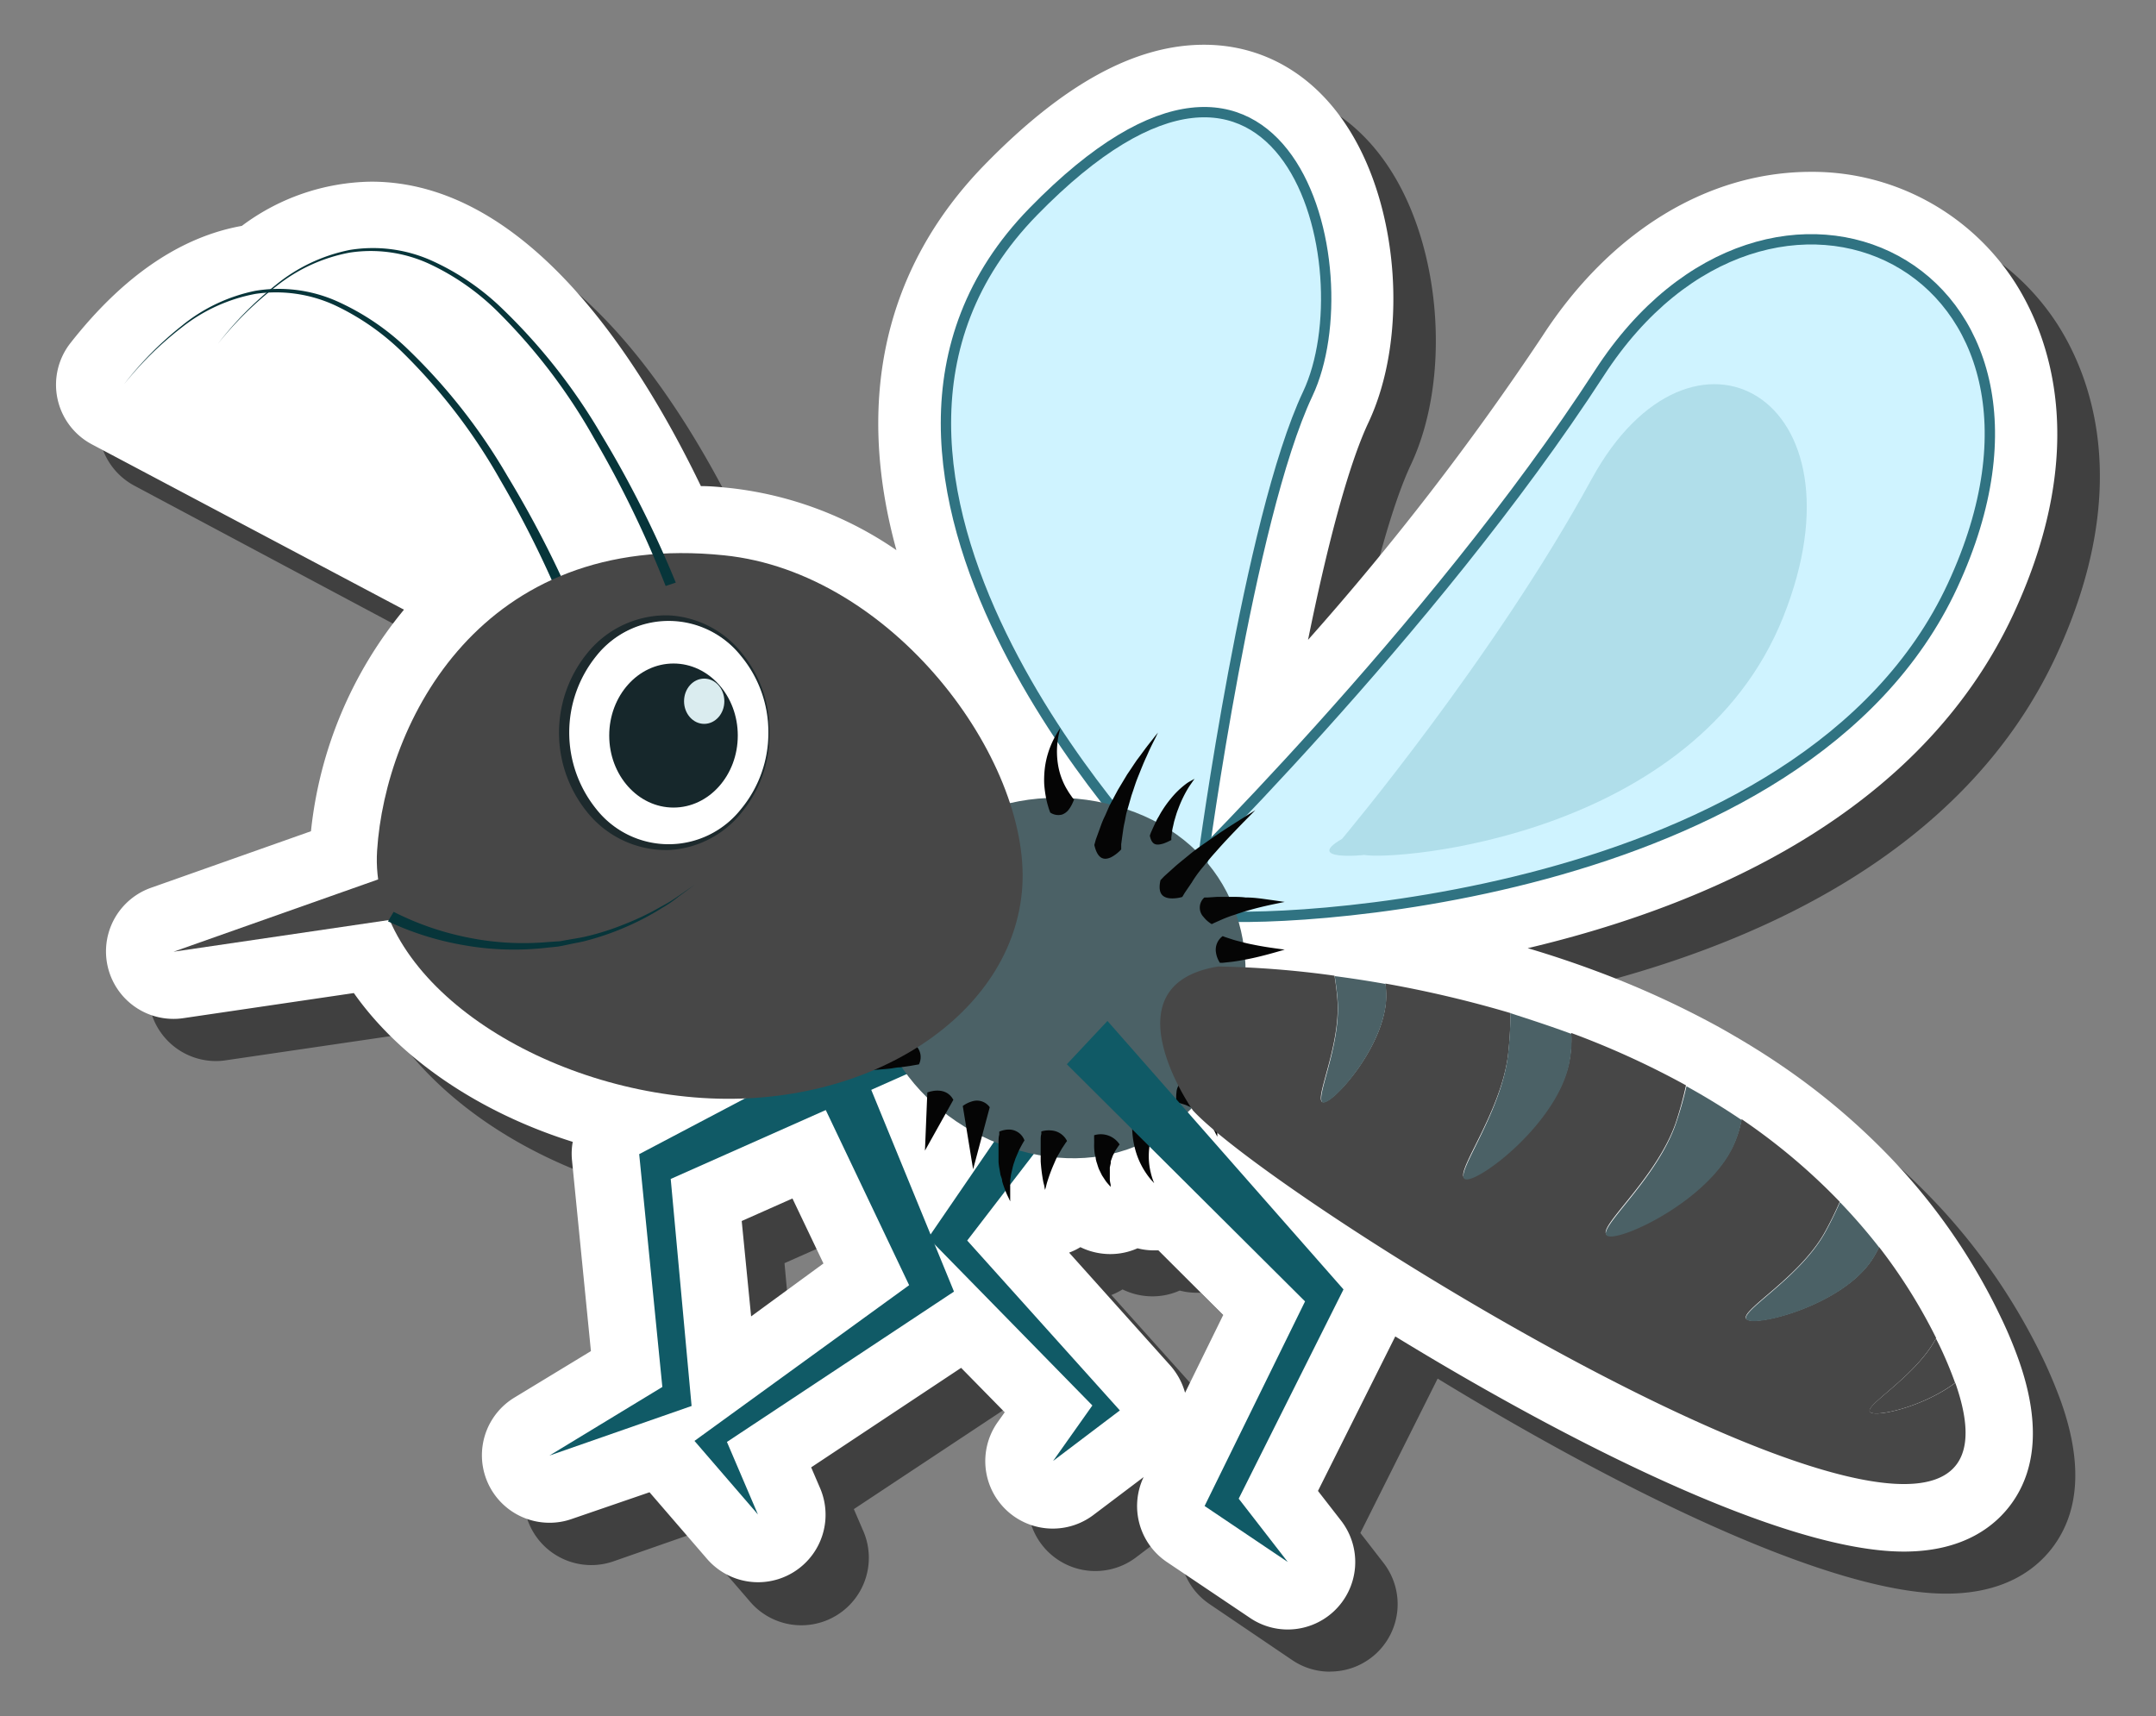 <svg id="b78fb6ca-4b07-4515-a1da-2161940e60e7" data-name="Layer 1" xmlns="http://www.w3.org/2000/svg" width="208.62" height="166.09" viewBox="0 0 208.62 166.09">
  <rect x="0" y="0" width="208.62" height="166.09" fill="#808080" stroke="none"/>
  <defs>
    <style>
      .a0bec2c6-36f9-4ca0-b213-14cca6c8f1b2 {
        opacity: 0.5;
      }

      .fbd0fbdd-fe67-4944-bc1e-a41d6556f217 {
        fill: #fff;
      }

      .aca0dc42-2876-4428-adcb-1e0780b36bef {
        fill: #07353a;
      }

      .ecbf96ec-5bbd-44bc-a82e-7632396a904c {
        fill: #105a66;
      }

      .a957a52e-f7c0-4b4a-819d-f0dd3084a976 {
        fill: #cff3ff;
        stroke: #307382;
        stroke-miterlimit: 10;
      }

      .b4014ae2-4dc6-4490-bba7-e1c05314ed8f {
        fill: #b0deea;
      }

      .a2037c49-db21-4d2e-be34-30414c726d84 {
        fill: #4b6166;
      }

      .a8f06f07-4a37-41da-99ab-3f33067d9fcb {
        fill: #050505;
      }

      .fb36058a-7a56-497e-9c25-0e130d521734 {
        fill: #474747;
      }

      .f04b3bf4-9e54-4860-b4e9-b8dd9844ce6b {
        fill: #1d2a2d;
      }

      .f4e123eb-f4ef-4780-976c-0a17f1beeb0b {
        fill: #16272b;
      }

      .e1fd570b-5a70-40e5-84f4-4b170927237c {
        fill: #daecef;
      }
    </style>
  </defs>
  <g>
    <path class="a0bec2c6-36f9-4ca0-b213-14cca6c8f1b2" d="M128.69,161.77a6.48,6.48,0,0,1-3.64-1.11l-8-5.42a6.53,6.53,0,0,1-2.26-8.22l-4.81,3.65a6.53,6.53,0,0,1-9.28-9l.65-.92-4.22-4.32-14.51,9.61.86,2a6.53,6.53,0,0,1-11,6.84l-5.55-6.43-7.53,2.63a6.53,6.53,0,0,1-5.55-11.75l7.41-4.5-1.83-18.44a6.43,6.43,0,0,1,.07-1.81c-9-2.82-16.68-8-21.18-14.39l-16.49,2.42a6.2,6.2,0,0,1-1,.07A6.53,6.53,0,0,1,18.7,90l15.47-5.47a40.37,40.37,0,0,1,9-21.44L13,47a6.54,6.54,0,0,1-2.05-9.82C16,30.78,21.57,27,27.48,26A21.29,21.29,0,0,1,40,21.66c15,0,25.88,17,31.9,29.46q1.44.06,2.91.21a34.93,34.93,0,0,1,16,6C86.82,42.82,89.66,30,99.39,20,107,12.2,114,8.4,120.62,8.4c5.71,0,10.69,2.9,14,8.16,4.92,7.77,5.75,20.26,1.89,28.43-2,4.27-4.06,12.27-5.83,21a265.35,265.35,0,0,0,22.66-29.37c6.56-10.12,16-15.92,26-15.92a23.32,23.32,0,0,1,19.78,10.74c3.18,5,7.38,15.77-.18,32.06-9,19.33-29.68,28.23-47,32.33l.21.06c2.14.65,4.26,1.35,6.3,2.11a88.42,88.42,0,0,1,12,5.48c2,1.11,4,2.32,5.83,3.57a65.93,65.93,0,0,1,10.54,8.83,59.15,59.15,0,0,1,4.25,4.9,59.91,59.91,0,0,1,6.23,9.92l.36.73a46.46,46.46,0,0,1,1.8,4.3c2,5.69,1.78,10.32-.66,13.76-1.53,2.16-4.59,4.73-10.48,4.73h0c-11.65,0-32.66-10.7-49.21-20.81l-7.48,14.94,2.23,2.88a6.52,6.52,0,0,1-5.16,10.53ZM117.3,136.21a6.54,6.54,0,0,1,1.45,2.66l3.69-7.52-6.27-6.25-.41,0a6.3,6.3,0,0,1-1.61-.21,6.46,6.46,0,0,1-2.64.56,6.59,6.59,0,0,1-2.89-.67,6.81,6.81,0,0,1-1.08.54Zm-40.54-4.74,7.06-5.12-3-6.29-4.91,2.18Z"/>
    <path class="fbd0fbdd-fe67-4944-bc1e-a41d6556f217" d="M124.61,157.69a6.48,6.48,0,0,1-3.64-1.11l-8.06-5.42a6.53,6.53,0,0,1-2.25-8.22l-4.82,3.64a6.53,6.53,0,0,1-9.27-9l.65-.91L93,132.37,78.49,142l.86,2a6.53,6.53,0,0,1-10.95,6.84l-5.55-6.43L55.31,147a6.43,6.43,0,0,1-2.15.36,6.53,6.53,0,0,1-3.39-12.11l7.41-4.5-1.83-18.45a6.36,6.36,0,0,1,.07-1.8c-9-2.82-16.68-8-21.18-14.4l-16.5,2.43a6.16,6.16,0,0,1-.95.07,6.53,6.53,0,0,1-2.17-12.69l15.47-5.47a40.23,40.23,0,0,1,9-21.44L8.89,43a6.53,6.53,0,0,1-2.06-9.82C11.92,26.7,17.49,22.92,23.4,21.86a21.32,21.32,0,0,1,12.52-4.28c15,0,25.89,17,31.9,29.46,1,0,1.94.1,2.92.2a35.15,35.15,0,0,1,16,6c-4-14.5-1.18-27.34,8.55-37.31,7.62-7.81,14.56-11.6,21.22-11.6,5.72,0,10.7,2.9,14,8.16,4.92,7.77,5.75,20.26,1.89,28.43-2,4.26-4.06,12.27-5.83,21a266.57,266.57,0,0,0,22.66-29.37c6.55-10.12,16-15.92,26-15.92A23.32,23.32,0,0,1,195,27.37c3.18,5,7.38,15.77-.18,32.06-9,19.33-29.68,28.23-47,32.33l.22.06c2.14.64,4.26,1.35,6.3,2.11a89.5,89.5,0,0,1,12,5.47c2,1.12,4,2.33,5.84,3.58a66.37,66.37,0,0,1,10.54,8.83,59.13,59.13,0,0,1,10.47,14.81l.36.74a41.43,41.43,0,0,1,1.8,4.29c2,5.69,1.79,10.33-.65,13.77-1.53,2.16-4.59,4.73-10.48,4.73h0c-11.66,0-32.67-10.7-49.21-20.82l-7.48,14.95,2.23,2.87a6.53,6.53,0,0,1-5.16,10.54Zm-11.39-25.57a6.67,6.67,0,0,1,1.45,2.66l3.69-7.52L112.09,121h-.41a6.23,6.23,0,0,1-1.61-.2,6.46,6.46,0,0,1-2.64.56,6.59,6.59,0,0,1-2.89-.67,6.1,6.1,0,0,1-1.09.53Zm-40.54-4.73,7-5.12-3-6.29-4.91,2.18Z"/>
    <g>
      <path class="aca0dc42-2876-4428-adcb-1e0780b36bef" d="M55.3,60.7a100.78,100.78,0,0,0-6.88-14.23A55.68,55.68,0,0,0,38.85,34a23.85,23.85,0,0,0-6.45-4.46,13.62,13.62,0,0,0-7.68-1.1,16.27,16.27,0,0,0-7.12,3.24A33,33,0,0,0,12,37.19a32.73,32.73,0,0,1,5.57-5.65,16.41,16.41,0,0,1,7.15-3.4,13.87,13.87,0,0,1,7.86,1,24,24,0,0,1,6.65,4.43,56.27,56.27,0,0,1,9.87,12.5,101.75,101.75,0,0,1,7.18,14.26Z"/>
      <polygon class="ecbf96ec-5bbd-44bc-a82e-7632396a904c" points="75.91 99.03 87.97 124.37 67.2 139.44 73.34 146.56 70.34 139.54 92.31 124.99 81.16 97.8 75.91 99.03"/>
      <polygon class="ecbf96ec-5bbd-44bc-a82e-7632396a904c" points="108.32 100.89 93.59 120.05 108.36 136.49 101.9 141.38 105.7 136.01 89.82 119.79 104.12 98.91 108.32 100.89"/>
      <polygon class="ecbf96ec-5bbd-44bc-a82e-7632396a904c" points="94.62 100.88 64.9 114.09 66.92 136.06 53.16 140.86 64.09 134.22 61.85 111.69 92.45 95.57 94.62 100.88"/>
      <path class="a957a52e-f7c0-4b4a-819d-f0dd3084a976" d="M112.89,86.1s25.67-25,41.87-50c16.57-25.59,48.53-10.35,34.17,20.58S122.18,89.5,116.85,88.55C116.85,88.55,106.33,89.08,112.89,86.1Z"/>
      <path class="b4014ae2-4dc6-4490-bba7-e1c05314ed8f" d="M129.86,81.18S144.56,63.7,154,46.38c9.66-17.71,27.08-8,18.54,13.35s-37.61,23.58-40.54,23C132,82.76,126.16,83.32,129.86,81.18Z"/>
      <path class="a957a52e-f7c0-4b4a-819d-f0dd3084a976" d="M116.43,83s4.41-32.81,10.11-44.88-2-42.8-26.56-17.64,12.25,63.07,12.25,63.07S115.45,89.66,116.43,83Z"/>
      <path class="a2037c49-db21-4d2e-be34-30414c726d84" d="M119.77,99.33c-2.61,9.21-11,14.9-21.18,12S82.22,98.66,84.82,89.46,97.8,75.13,108,78,122.37,90.13,119.77,99.33Z"/>
      <path class="a8f06f07-4a37-41da-99ab-3f33067d9fcb" d="M105.89,81.77l.15-.54.5-1.38a8.19,8.19,0,0,1,.38-.89c.14-.31.28-.64.44-1l.53-1,.28-.52.3-.5.6-1c.22-.32.43-.63.63-.94l.3-.44.31-.41.55-.75c.35-.46.66-.83.86-1.1l.33-.41-.23.48c-.15.3-.37.72-.61,1.24-.12.26-.24.55-.38.84l-.2.46-.2.49c-.13.33-.27.67-.4,1s-.25.71-.37,1.07l-.18.53-.15.53c-.1.35-.2.7-.29,1s-.14.66-.21,1a8.12,8.12,0,0,0-.16.87c-.08.54-.14,1-.18,1.31l0,.49a3.62,3.62,0,0,1-1,.77C106.88,83.24,106.22,83.21,105.89,81.77Z"/>
      <path class="a8f06f07-4a37-41da-99ab-3f33067d9fcb" d="M112.29,85.18l.35-.37,1-.9c.4-.36.9-.75,1.42-1.18s1.1-.85,1.69-1.25c1.16-.83,2.35-1.58,3.23-2.14l1.49-.94-1.23,1.25c-.73.76-1.71,1.76-2.62,2.81-.47.51-.89,1.05-1.3,1.54s-.76,1-1,1.4l-.68,1-.24.4a3.35,3.35,0,0,1-1.22.13C112.53,86.85,112,86.5,112.29,85.18Z"/>
      <path class="a8f06f07-4a37-41da-99ab-3f33067d9fcb" d="M111.26,80.87a3.87,3.87,0,0,1,.14-.38c.1-.22.24-.54.42-.91a5.09,5.09,0,0,1,.3-.56c.11-.2.22-.4.35-.6a10.33,10.33,0,0,1,.81-1.12,8.31,8.31,0,0,1,1.59-1.52c.22-.15.4-.23.53-.31l.19-.1-.17.23c-.1.16-.25.35-.42.62a11.54,11.54,0,0,0-1,2.08c-.16.38-.26.79-.37,1.14-.05.18-.08.36-.12.52s-.07.31-.09.45l-.08.64c0,.16,0,.24,0,.24l-.24.12a4.27,4.27,0,0,1-.58.24C112,81.78,111.47,81.89,111.26,80.87Z"/>
      <path class="a8f06f07-4a37-41da-99ab-3f33067d9fcb" d="M116.54,86.85l.35,0,.91-.06c.38,0,.81,0,1.27,0s1,0,1.43.06c1,0,1.92.17,2.63.26l1.18.17-1.16.24c-.7.15-1.62.36-2.51.63-.45.12-.88.28-1.29.41s-.78.28-1.09.41l-.74.33-.27.13a2.91,2.91,0,0,1-.79-.69A1.31,1.31,0,0,1,116.54,86.85Z"/>
      <path class="a8f06f07-4a37-41da-99ab-3f33067d9fcb" d="M118.31,90.59l.23.09.64.21c.26.09.58.17.93.26s.71.18,1.09.25c.76.16,1.53.28,2.11.36l1,.14-.94.27c-.57.16-1.34.37-2.12.54-.4.09-.79.16-1.17.23s-.73.12-1,.15l-.75.08-.29,0a2.46,2.46,0,0,1-.38-1A1.63,1.63,0,0,1,118.31,90.59Z"/>
      <path class="a8f06f07-4a37-41da-99ab-3f33067d9fcb" d="M95.77,107.15l-1.61,6-1-6.12a2.8,2.8,0,0,1,.91-.45A1.52,1.52,0,0,1,95.77,107.15Z"/>
      <path class="a8f06f07-4a37-41da-99ab-3f33067d9fcb" d="M92.25,106.43l-2.75,4.92.23-5.63S91.48,105,92.25,106.43Z"/>
      <path class="a8f06f07-4a37-41da-99ab-3f33067d9fcb" d="M88.92,103l-.91.16-.93.13c-.34,0-.7.1-1.06.13-.73.07-1.45.13-2,.14l-.9,0,.79-.43c.47-.25,1.08-.62,1.67-1,.3-.18.59-.39.86-.57l.74-.5.7-.52a3.2,3.2,0,0,1,.75.65A1.58,1.58,0,0,1,88.92,103Z"/>
      <path class="a8f06f07-4a37-41da-99ab-3f33067d9fcb" d="M117.46,96.31l5.47,2.19-5.88.4S116.09,97.23,117.46,96.31Z"/>
      <path class="a8f06f07-4a37-41da-99ab-3f33067d9fcb" d="M117.8,100.19l.23.17.6.47c.25.2.51.46.79.72l.41.44.21.22.19.24a10.78,10.78,0,0,1,1.2,1.85c.13.26.22.49.29.64l.11.24-.2-.17c-.13-.11-.3-.28-.52-.46a9.91,9.91,0,0,0-1.71-1.09l-.24-.12-.25-.1-.47-.2c-.33-.1-.61-.21-.87-.27l-.62-.15-.23,0a3.43,3.43,0,0,1-.06-1A1.47,1.47,0,0,1,117.8,100.19Z"/>
      <path class="a8f06f07-4a37-41da-99ab-3f33067d9fcb" d="M115.09,104.37l.24.18.58.54a1.53,1.53,0,0,1,.18.18l.18.21.36.45c.11.16.22.34.33.51l.16.27.13.28c.08.19.17.37.24.56l.16.56c0,.09,0,.17.07.26l0,.25.07.47c0,.28,0,.52,0,.68V110l-.12-.23c-.08-.15-.17-.36-.31-.59l-.24-.36-.13-.19c0-.06-.11-.12-.16-.19l-.33-.37-.39-.33-.18-.16-.21-.13-.39-.25-.4-.18-.17-.08-.18-.06-.53-.16-.21,0a4.16,4.16,0,0,1,0-1A1.42,1.42,0,0,1,115.09,104.37Z"/>
      <path class="a8f06f07-4a37-41da-99ab-3f33067d9fcb" d="M112.15,108.34l-.13.22c-.07.15-.19.36-.3.62a8.3,8.3,0,0,0-.32.93,6.68,6.68,0,0,0-.05,3.37,6.44,6.44,0,0,0,.22.74l.11.28-.2-.22a6.28,6.28,0,0,1-.5-.63,7.55,7.55,0,0,1-1.09-2.26,8.66,8.66,0,0,1-.28-1.38,9.08,9.08,0,0,1-.06-1.24c0-.36,0-.67,0-.89l.05-.33a2.15,2.15,0,0,1,.31-.14,1.94,1.94,0,0,1,.72-.12A1.59,1.59,0,0,1,112.15,108.34Z"/>
      <path class="a8f06f07-4a37-41da-99ab-3f33067d9fcb" d="M108.35,110.74l-.11.14-.25.37c-.11.16-.19.36-.31.58l-.13.36-.07.19,0,.19-.09.4,0,.41,0,.19v.55c0,.22.06.4.08.53l0,.21-.14-.16c-.08-.1-.22-.24-.36-.44l-.21-.32-.12-.18-.1-.2-.21-.43c-.06-.16-.11-.31-.16-.48l-.08-.24-.06-.25c0-.17-.07-.33-.1-.5s-.07-.63-.06-.9,0-.5,0-.66l0-.24a2.18,2.18,0,0,1,2.46.88Z"/>
      <path class="a8f06f07-4a37-41da-99ab-3f33067d9fcb" d="M103.25,110.42l-.13.17-.31.47c-.13.2-.25.44-.41.7s-.28.56-.41.86a15.75,15.75,0,0,0-.64,1.71c-.08.24-.12.45-.16.59l-.07.23-.05-.23c0-.14-.08-.35-.13-.61a16.49,16.49,0,0,1-.24-1.91c0-.35,0-.71,0-1.05s0-.66,0-.93,0-.51.06-.67l0-.26a2.61,2.61,0,0,1,1-.09A1.84,1.84,0,0,1,103.25,110.42Z"/>
      <path class="a8f06f07-4a37-41da-99ab-3f33067d9fcb" d="M101.62,78.63l-.13-.36c-.07-.24-.18-.58-.26-1a10.71,10.71,0,0,1-.19-1.41,9.62,9.62,0,0,1,.07-1.6,8.61,8.61,0,0,1,.85-2.73c.18-.34.33-.61.45-.79l.19-.29-.08.33a7.06,7.06,0,0,0-.17.87,7.88,7.88,0,0,0,.07,2.59,6.63,6.63,0,0,0,.38,1.26,6.32,6.32,0,0,0,.51,1c.16.28.33.49.43.65l.19.23-.13.3a3.27,3.27,0,0,1-.36.63,1.42,1.42,0,0,1-.68.52A1.4,1.4,0,0,1,101.62,78.63Z"/>
      <path class="a8f06f07-4a37-41da-99ab-3f33067d9fcb" d="M99.13,110.36l-.13.21c-.08.14-.19.34-.32.59l-.1.2-.09.21-.2.47c-.07.16-.11.34-.18.51a5.62,5.62,0,0,0-.15.55l-.13.57-.08.55,0,.28a2.17,2.17,0,0,0,0,.26l0,.48c0,.3,0,.55,0,.73v.29l-.12-.26c-.07-.16-.2-.39-.31-.68l-.18-.48-.09-.26-.08-.28c0-.2-.1-.4-.16-.6l-.11-.64a4.81,4.81,0,0,1-.08-.65c0-.21,0-.43,0-.64v-.88l0-.26c0-.33,0-.62.07-.81l0-.31a2.35,2.35,0,0,1,1-.2A1.6,1.6,0,0,1,99.13,110.36Z"/>
      <path class="fb36058a-7a56-497e-9c25-0e130d521734" d="M98.92,85.81c-.8,12.34-14.7,21.5-31,20.44S35.69,94.66,36.49,82.31s10-31,33.58-28.57C86.36,55.4,99.71,73.46,98.92,85.81Z"/>
      <path class="fb36058a-7a56-497e-9c25-0e130d521734" d="M50.3,80.26,16.79,92.1l36.43-5.36S56.46,82,50.3,80.26Z"/>
      <g>
        <path class="fb36058a-7a56-497e-9c25-0e130d521734" d="M189.2,133.82c-3,2.26-7.44,3.3-8.18,2.87-.92-.53,4.07-3.22,6.22-7a2,2,0,0,0,.11-.2,52.44,52.44,0,0,0-5.53-8.82,10.47,10.47,0,0,1-.76,1.34c-2.91,4.25-10.89,6.32-12,5.69s4.86-3.85,7.43-8.31a34.06,34.06,0,0,0,1.53-3.09,59.72,59.72,0,0,0-9.5-8,10.89,10.89,0,0,1-.73,2.36c-2.35,5.36-10.85,9.35-12.22,8.87s4.64-5.31,6.57-10.85a35.68,35.68,0,0,0,1-3.65,82,82,0,0,0-11.11-5.07,11,11,0,0,1-.19,2.79c-1.15,5.75-8.59,11.46-10,11.29s3.39-6.19,4.09-12a40.13,40.13,0,0,0,.24-4,110.89,110.89,0,0,0-12.12-2.86,9.23,9.23,0,0,1,.08,1.18c0,4.64-4.91,10.21-6.05,10.3s1.68-5.32,1.33-9.94c-.06-.78-.16-1.55-.28-2.3a93.08,93.08,0,0,0-11.25-.89c-11,1.79-2.44,13.94-2.44,13.94C124.41,117.15,199.65,163.51,189.2,133.82Z"/>
        <path class="a2037c49-db21-4d2e-be34-30414c726d84" d="M141.86,114.13c1.44.17,8.88-5.54,10-11.29a11,11,0,0,0,.19-2.79c-2-.74-4-1.39-5.89-2a40.13,40.13,0,0,1-.24,4C145.25,107.94,140.43,114,141.86,114.13Z"/>
        <path class="a2037c49-db21-4d2e-be34-30414c726d84" d="M128.1,106.7c1.14-.09,6-5.66,6.05-10.3a9.23,9.23,0,0,0-.08-1.18c-1.74-.31-3.39-.56-4.92-.76.12.75.22,1.52.28,2.3C129.78,101.38,127,106.78,128.1,106.7Z"/>
        <path class="a2037c49-db21-4d2e-be34-30414c726d84" d="M162.15,108.77c-1.93,5.54-7.93,10.37-6.57,10.85s9.87-3.51,12.22-8.87a10.89,10.89,0,0,0,.73-2.36q-2.62-1.77-5.34-3.27A35.68,35.68,0,0,1,162.15,108.77Z"/>
        <path class="a2037c49-db21-4d2e-be34-30414c726d84" d="M169.07,127.74c1.1.63,9.08-1.44,12-5.69a10.47,10.47,0,0,0,.76-1.34,55.24,55.24,0,0,0-3.79-4.37,34.06,34.06,0,0,1-1.53,3.09C173.93,123.89,168,127.1,169.07,127.74Z"/>
        <path class="fb36058a-7a56-497e-9c25-0e130d521734" d="M181,136.69c.74.43,5.19-.61,8.18-2.87a37.75,37.75,0,0,0-1.52-3.63l-.33-.66a2,2,0,0,1-.11.2C185.09,133.47,180.1,136.16,181,136.69Z"/>
      </g>
      <polygon class="ecbf96ec-5bbd-44bc-a82e-7632396a904c" points="103.23 102.99 126.28 125.94 116.56 145.74 124.61 151.16 119.86 145.03 130 124.78 107.16 98.8 103.23 102.99"/>
      <g>
        <g>
          <ellipse class="fbd0fbdd-fe67-4944-bc1e-a41d6556f217" cx="64.7" cy="70.9" rx="9.71" ry="10.88"/>
          <path class="f04b3bf4-9e54-4860-b4e9-b8dd9844ce6b" d="M74.45,70.9a11.74,11.74,0,0,1-2.57,7.58,9.64,9.64,0,0,1-7.18,3.78,9.8,9.8,0,0,1-7.65-3.39,12.2,12.2,0,0,1,0-15.93,9.82,9.82,0,0,1,7.65-3.39,9.67,9.67,0,0,1,7.18,3.77A11.78,11.78,0,0,1,74.45,70.9Zm-.1,0a11.53,11.53,0,0,0-2.65-7.42,8.92,8.92,0,0,0-14,0,11.79,11.79,0,0,0,0,14.82,8.91,8.91,0,0,0,14,0A11.54,11.54,0,0,0,74.35,70.9Z"/>
        </g>
        <ellipse class="f4e123eb-f4ef-4780-976c-0a17f1beeb0b" cx="65.17" cy="71.18" rx="6.22" ry="6.97"/>
        <ellipse class="e1fd570b-5a70-40e5-84f4-4b170927237c" cx="68.14" cy="67.86" rx="1.95" ry="2.19"/>
      </g>
      <path class="aca0dc42-2876-4428-adcb-1e0780b36bef" d="M38.09,88.24a27.91,27.91,0,0,0,7.2,2.49,27,27,0,0,0,7.66.44l1-.07c.32,0,.63-.1,1-.15.63-.12,1.27-.2,1.9-.36a24.94,24.94,0,0,0,3.67-1.19,25.5,25.5,0,0,0,3.49-1.69,14.11,14.11,0,0,0,1.63-1l1.6-1.11-1.57,1.16a11.64,11.64,0,0,1-1.6,1.1,25.24,25.24,0,0,1-3.45,1.82A26,26,0,0,1,56.85,91c-.63.18-1.28.27-1.92.42-.32.06-.63.14-1,.19l-1,.1a27.55,27.55,0,0,1-7.85-.21,28.4,28.4,0,0,1-7.54-2.34Z"/>
      <path class="aca0dc42-2876-4428-adcb-1e0780b36bef" d="M64.41,56.71a101.91,101.91,0,0,0-6.89-14.23A55.84,55.84,0,0,0,48,30a23.63,23.63,0,0,0-6.45-4.46,13.53,13.53,0,0,0-7.68-1.1,16.07,16.07,0,0,0-7.11,3.24,33,33,0,0,0-5.65,5.56,32.79,32.79,0,0,1,5.57-5.66,16.39,16.39,0,0,1,7.15-3.39,13.9,13.9,0,0,1,7.87,1,24,24,0,0,1,6.64,4.43,56.37,56.37,0,0,1,9.88,12.5,102.79,102.79,0,0,1,7.17,14.26Z"/>
    </g>
  </g>
</svg>
